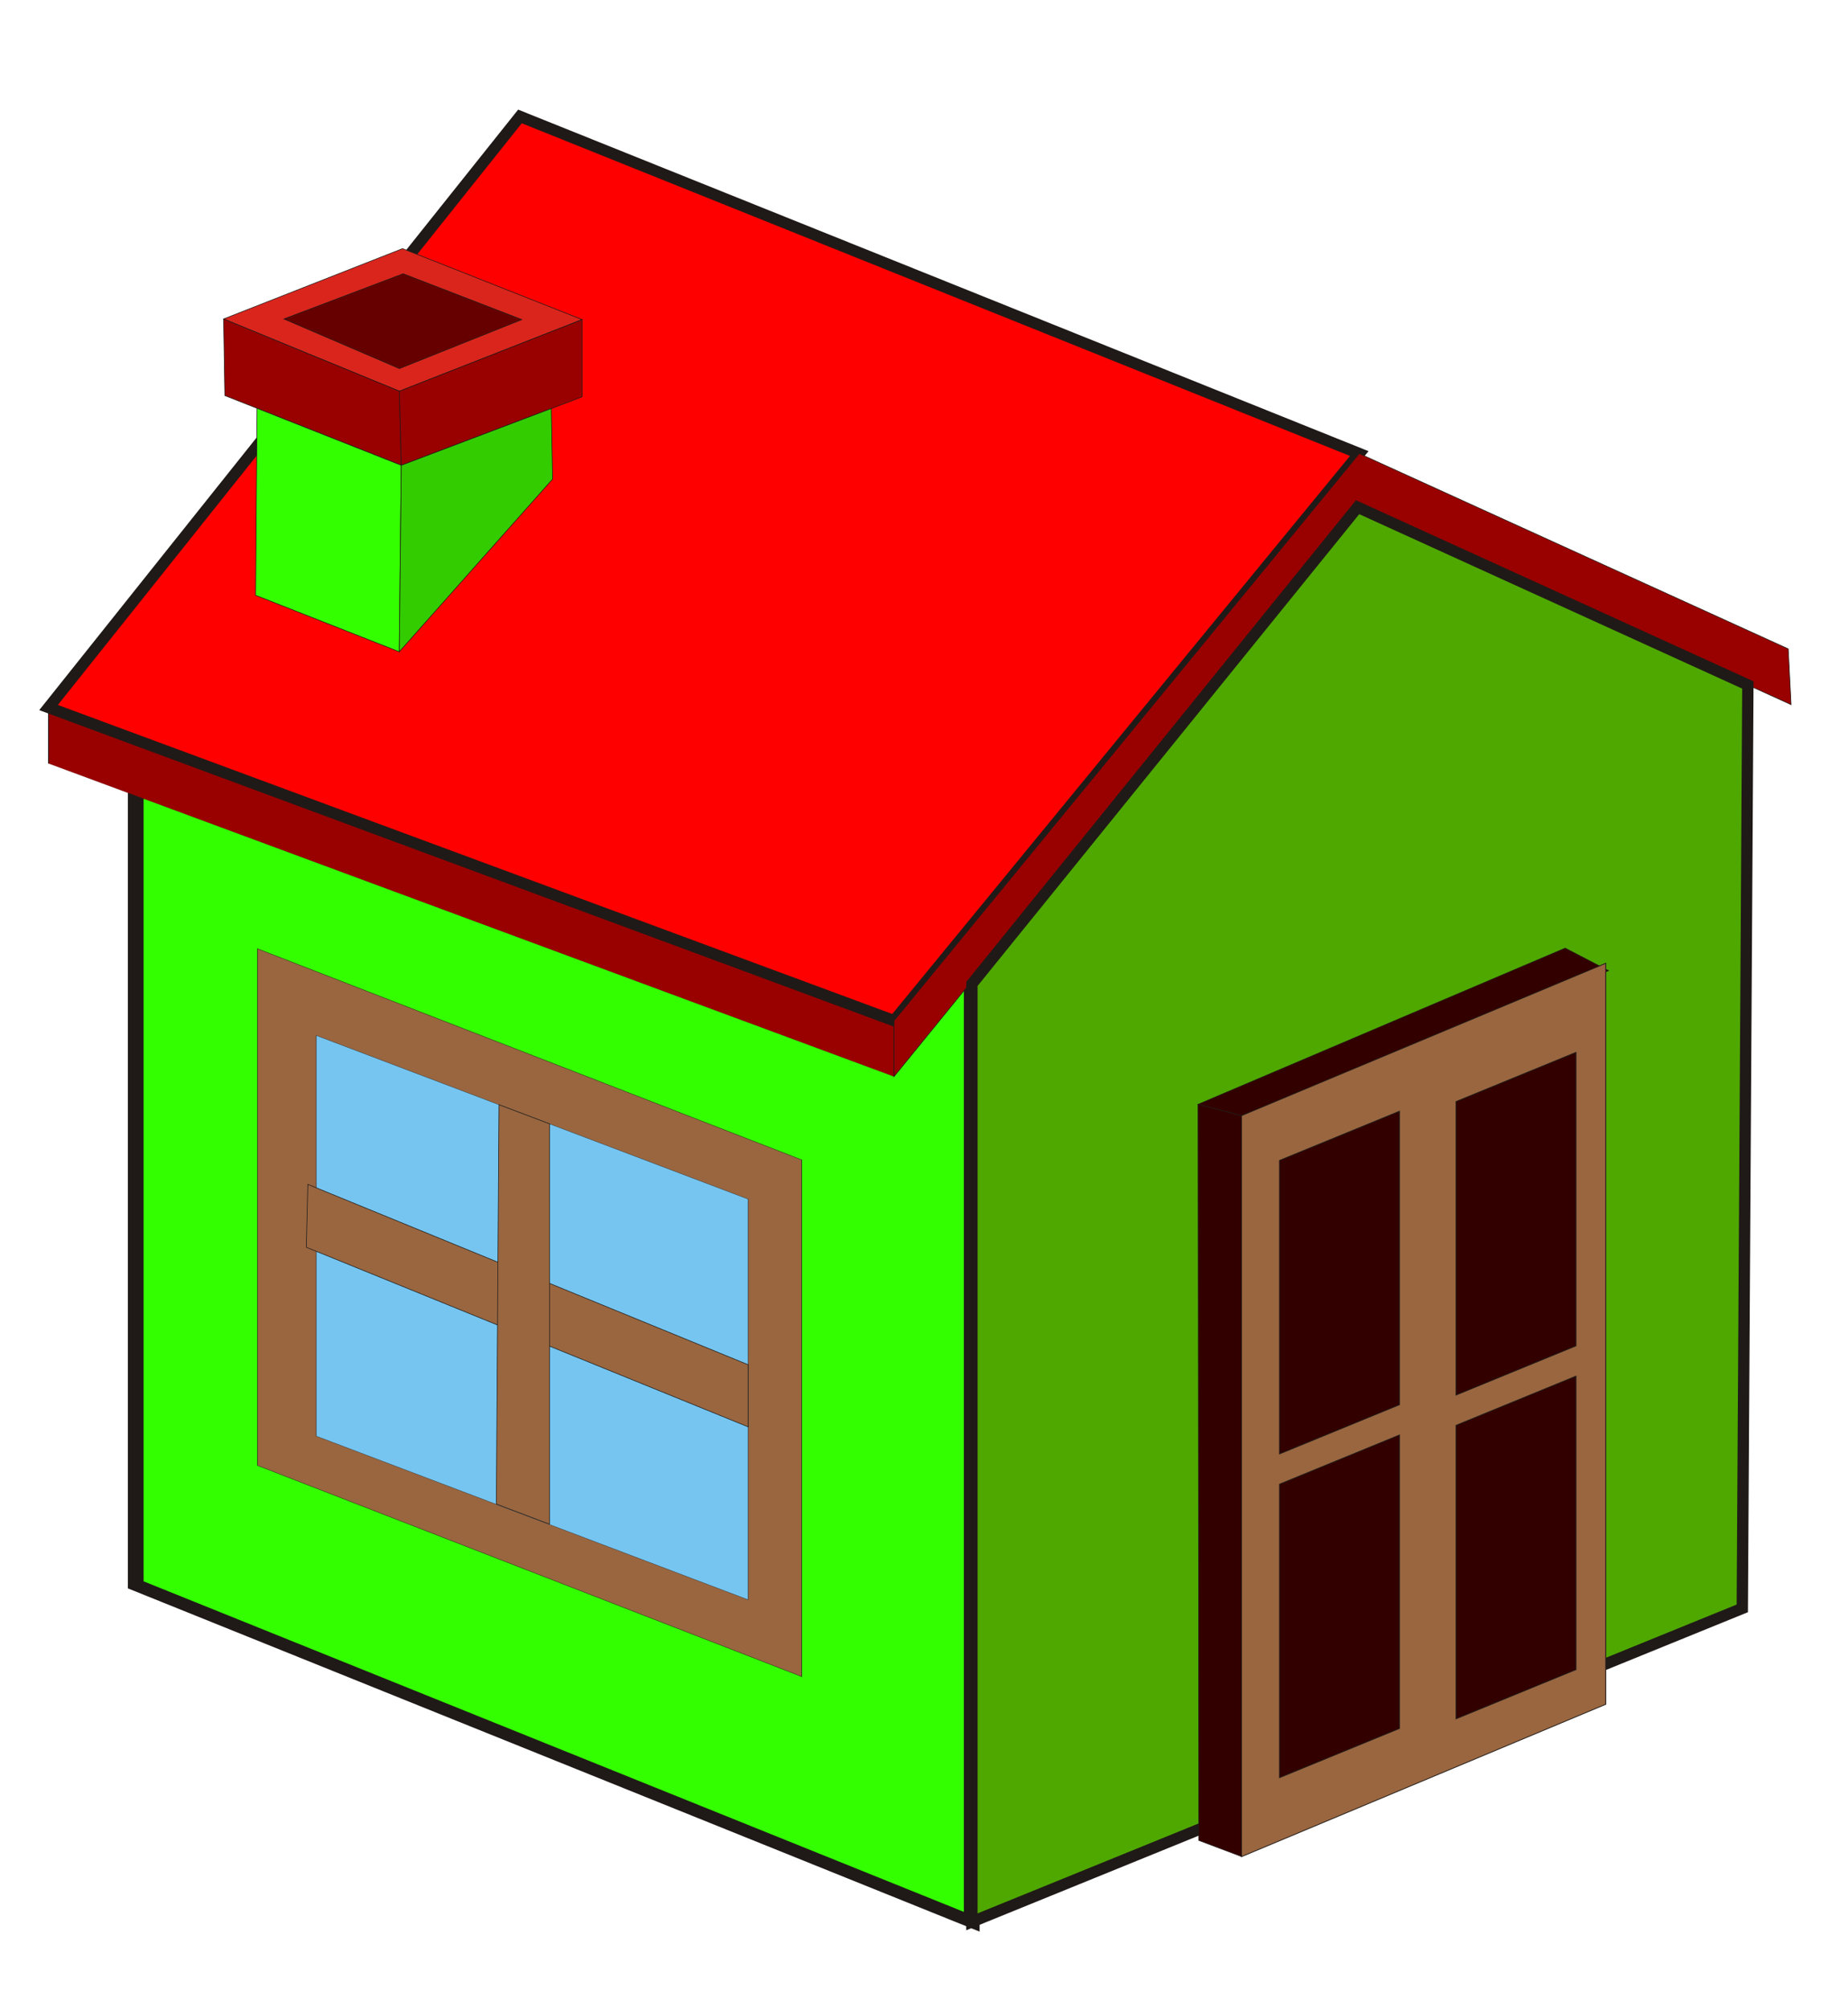 <?xml version="1.0" encoding="UTF-8"?>
<!DOCTYPE svg PUBLIC "-//W3C//DTD SVG 1.1//EN" "http://www.w3.org/Graphics/SVG/1.1/DTD/svg11.dtd">
<!-- Creator: CorelDRAW -->
<svg xmlns="http://www.w3.org/2000/svg" xml:space="preserve" width="230mm" height="250mm" style="shape-rendering:geometricPrecision; text-rendering:geometricPrecision; image-rendering:optimizeQuality; fill-rule:evenodd; clip-rule:evenodd"
viewBox="0 0 230 250">
 <defs>
  <style type="text/css">
   <![CDATA[
    .str1 {stroke:#1F1A17;stroke-width:0.076}
    .str0 {stroke:#1F1A17;stroke-width:1.411}
    .fil3 {fill:#75C5F0}
    .fil6 {fill:#DA251D}
    .fil8 {fill:#330000}
    .fil7 {fill:#33CC00}
    .fil0 {fill:#33FF00}
    .fil9 {fill:#660000}
    .fil1 {fill:#990000}
    .fil4 {fill:red}
    .fil5 {fill:#4FA800}
    .fil2 {fill:#996640}
   ]]>
  </style>
 </defs>
 <g id="Capa_x0020_1">
  <g id="_366318336">
   <rect id="_366319656" class="fil0 str0" transform="matrix(1.39 0.56 0 1.18 16.892 80.476)" width="74.855" height="98.91"/>
   <rect id="_366319800" class="fil1 str1" transform="matrix(1.464 0.542 0 0.186 6.043 88.033)" width="71.877" height="37.42"/>
   <rect id="_366319632" class="fil2 str1" transform="matrix(0.905 0.351 0 0.65 32.04 118.042)" width="74.855" height="98.91"/>
   <rect id="_366319200" class="fil3 str1" transform="matrix(0.718 0.272 0 0.504 39.363 128.836)" width="74.855" height="98.91"/>
   <polygon id="_366319152" class="fil4 str0" points="6.043,88.033 64.713,14.488 169.172,56.432 111.276,126.996 "/>
   <polygon id="_366319536" class="fil1 str1" points="111.276,133.94 168.966,63.105 222.918,87.677 222.562,80.733 169.172,56.432 111.276,126.996 "/>
   <polygon id="_366319512" class="fil5 str0" points="120.962,239.118 120.962,122.423 168.966,63.105 217.537,85.226 216.843,200.118 "/>
   <polygon id="_366319824" class="fil6 str1" points="27.828,39.685 49.708,48.672 72.448,39.764 50.099,30.933 "/>
   <polygon id="_366319368" class="fil1 str1" points="27.828,39.685 27.984,49.219 49.943,57.893 49.708,48.672 "/>
   <polygon id="_366319464" class="fil1 str1" points="72.448,39.764 72.448,49.375 49.943,57.893 49.708,48.672 "/>
   <polygon id="_366319128" class="fil0 str1" points="31.992,50.802 31.813,74.069 49.693,81.098 49.943,57.893 "/>
   <polygon id="_366319344" class="fil7 str1" points="49.693,81.098 68.775,59.612 68.616,50.826 49.943,57.893 "/>
   <polygon id="_366318816" class="fil8 str1" points="149.106,137.406 154.517,138.809 200.209,120.773 194.798,117.967 "/>
   <rect id="_366318744" class="fil2 str1" transform="matrix(1.418 -0.593 0 1.442 154.517 138.809)" width="31.97" height="63.94"/>
   <polygon id="_366318648" class="fil8 str1" points="149.106,137.406 154.517,138.809 154.517,230.995 149.206,228.991 "/>
   <rect id="_366318672" class="fil8 str1" transform="matrix(1.507 -0.618 0 1.52 181.226 137.06)" width="9.897" height="24.019"/>
   <rect id="_366318720" class="fil8 str1" transform="matrix(1.507 -0.618 0 1.52 181.226 177.343)" width="9.897" height="24.019"/>
   <rect id="_366318552" class="fil8 str1" transform="matrix(1.507 -0.618 0 1.52 159.253 144.385)" width="9.897" height="24.019"/>
   <rect id="_366318312" class="fil8 str1" transform="matrix(1.507 -0.618 0 1.52 159.253 184.667)" width="9.897" height="24.019"/>
   <polygon id="_366319008" class="fil2 str1" points="93.114,169.802 38.312,147.36 38.123,155.187 93.114,177.534 "/>
   <polygon id="_366318912" class="fil2 str1" points="62.101,137.447 68.407,139.835 68.396,189.649 61.772,187.14 "/>
   <polygon id="_366318528" class="fil9 str1" points="50.177,34.059 35.33,39.685 49.708,45.859 64.946,39.764 "/>
  </g>
 </g>
</svg>
